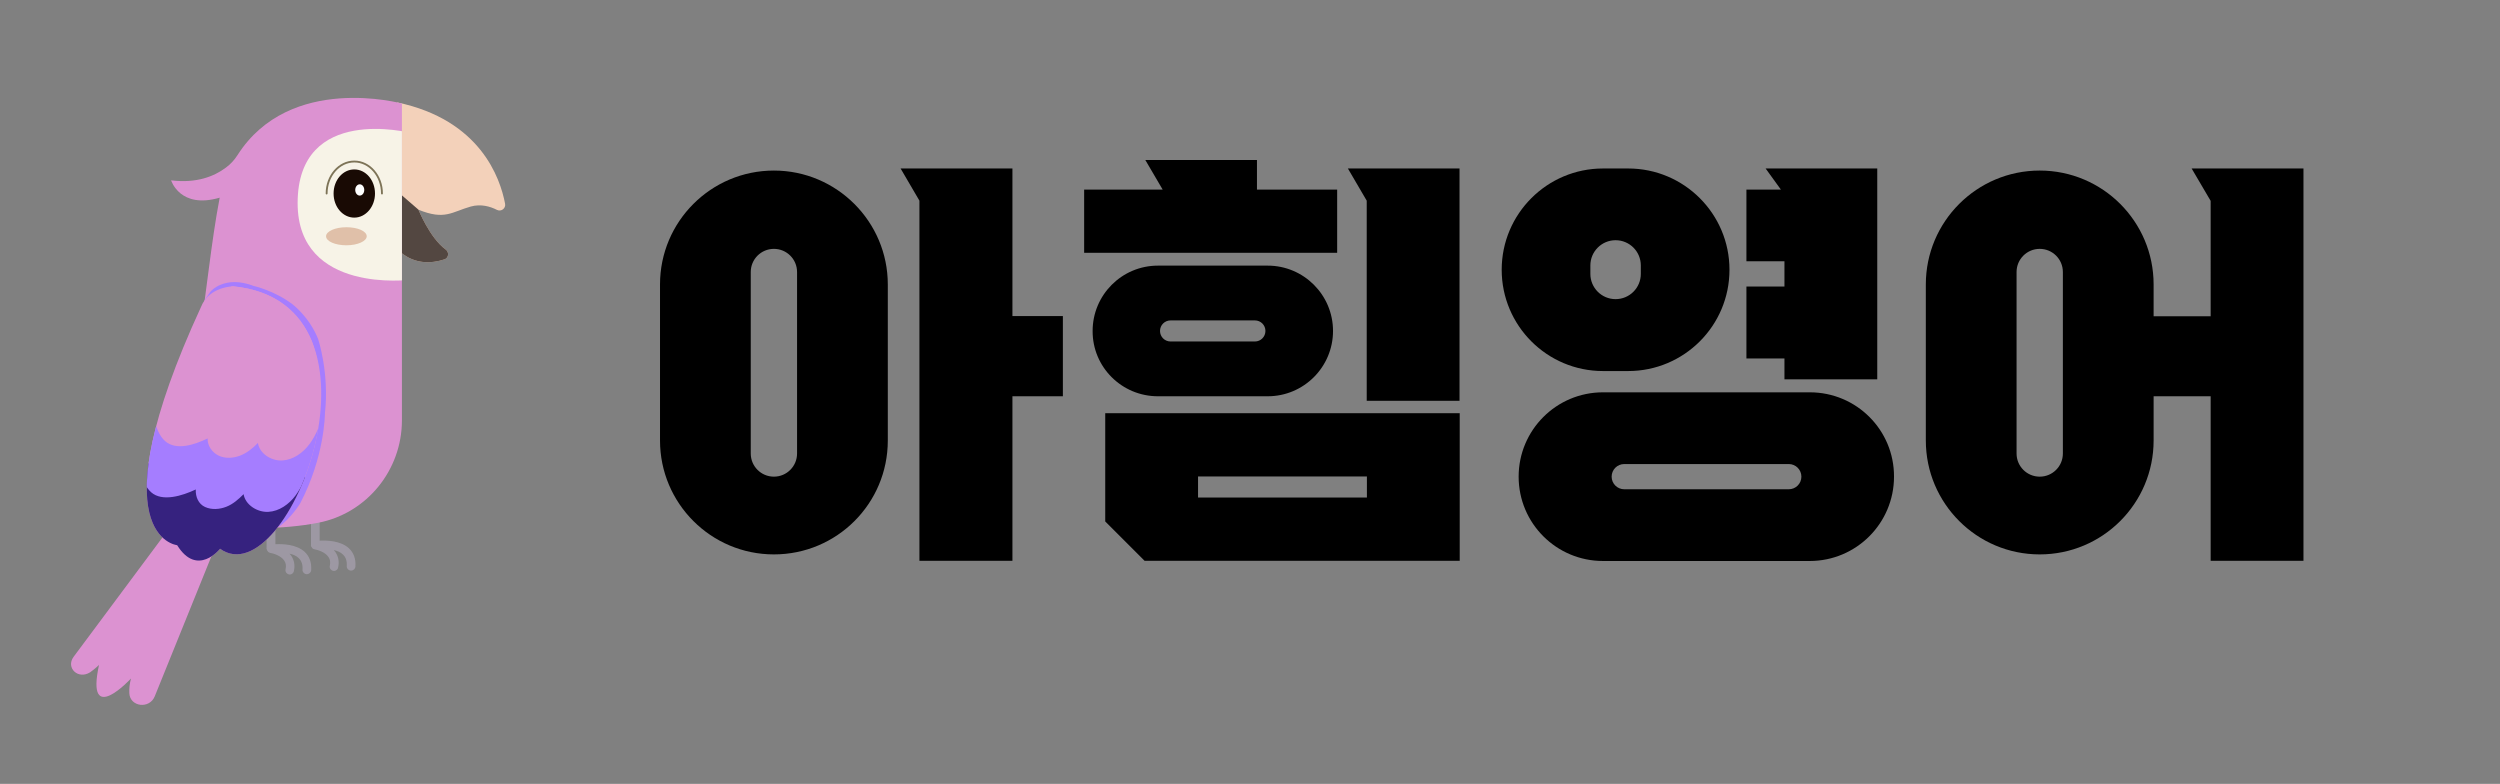 <?xml version="1.0" encoding="utf-8"?>
<!-- Generator: Adobe Illustrator 24.3.0, SVG Export Plug-In . SVG Version: 6.00 Build 0)  -->
<svg version="1.1" id="레이어_1" xmlns="http://www.w3.org/2000/svg" xmlns:xlink="http://www.w3.org/1999/xlink" x="0px"
	 y="0px" viewBox="0 0 1328 416.4" style="enable-background:new 0 0 1328 416.4;" xml:space="preserve">
<rect x="0" y="0" width="1328" height="416.4" fill="#808080" stroke="none"/>
<style type="text/css">
	.st0{fill:#DC92D1;}
	.st1{fill:#9D98A3;}
	.st2{fill:#F3D1BA;}
	.st3{clip-path:url(#SVGID_2_);fill:#534741;}
	.st4{clip-path:url(#SVGID_4_);fill:#F7F3E7;}
	.st5{clip-path:url(#SVGID_6_);fill:#E0C0A9;}
	.st6{clip-path:url(#SVGID_8_);fill:none;stroke:#7D7357;stroke-linecap:round;stroke-linejoin:round;stroke-miterlimit:10;}
	.st7{clip-path:url(#SVGID_10_);fill:#190A04;}
	.st8{clip-path:url(#SVGID_12_);fill:#A57DFF;}
	.st9{clip-path:url(#SVGID_14_);fill:#DC92D1;}
	.st10{clip-path:url(#SVGID_16_);fill:#36227F;}
	.st11{clip-path:url(#SVGID_18_);}
	.st12{fill:#A57DFF;}
	.st13{fill:#FFFFFF;}
</style>
<g>
	<g>
		<g>
			<path id="XMLID_00000067198894735157064250000012954638455595308188_" class="st0" d="M39.1,348.9l65.5-88l19.4,5.7L82.2,369.9
				c-2.8,6.9-13.2,5.6-13.5-1.7c-0.1-2.3,0.1-4.9,0.9-7.8c0,0-24.3,26.3-17-7.2c0,0-2,2-4.7,3.9C41.5,361.2,34.8,354.7,39.1,348.9z"
				/>
		</g>
	</g>
	<g>
		<g>
			<path id="XMLID_00000041264242358493674940000005063539502773429654_" class="st1" d="M165.1,289.6c0,0.1,0,0.2,0.1,0.2
				c0,0.2,0.1,0.4,0.1,0.5s0.1,0.2,0.2,0.3c0.1,0.2,0.2,0.3,0.3,0.4s0.1,0.1,0.1,0.2c0,0,0.1,0,0.1,0.1c0.1,0.1,0.3,0.2,0.5,0.3
				c0.1,0.1,0.2,0.1,0.4,0.1c0,0,0.1,0,0.1,0.1c1.5,0.2,5.7,1.4,7.5,4.1c0.9,1.3,1.1,2.8,0.7,4.6c-0.3,1.2,0.5,2.4,1.7,2.7
				c0.2,0,0.3,0.1,0.5,0.1c1,0,2-0.7,2.2-1.8c0.7-3.1,0.2-5.8-1.4-8.2c-0.3-0.4-0.6-0.8-0.9-1.1c1.8,0.4,3.6,1.1,4.8,2.3
				c1.6,1.4,2.3,3.5,2.1,6.2c-0.1,1.2,0.9,2.3,2.1,2.4c0.1,0,0.1,0,0.2,0c1.2,0,2.2-0.9,2.3-2.1c0.3-4.1-0.9-7.4-3.5-9.8
				c-4.4-4-11.6-4.2-15.5-4v-12.5c0-1.2-1-2.3-2.3-2.3c-1.2,0-2.3,1-2.3,2.3v14.9L165.1,289.6L165.1,289.6z M141.6,276.5v15
				c0,0.1,0,0.2,0.1,0.2c0,0.2,0.1,0.4,0.1,0.5s0.1,0.2,0.2,0.3c0.1,0.2,0.2,0.3,0.3,0.4s0.1,0.1,0.1,0.2c0,0,0.1,0,0.1,0.1
				c0.1,0.1,0.3,0.2,0.5,0.3c0.1,0.1,0.2,0.1,0.4,0.1c0,0,0.1,0,0.1,0.1c1.5,0.2,5.7,1.4,7.5,4.1c0.9,1.3,1.1,2.8,0.7,4.6
				c-0.3,1.2,0.5,2.4,1.7,2.7c0.2,0,0.3,0.1,0.5,0.1c1,0,2-0.7,2.2-1.8c0.7-3.1,0.2-5.8-1.4-8.2c-0.3-0.4-0.6-0.8-0.9-1.1
				c1.8,0.4,3.6,1.1,4.8,2.3c1.6,1.5,2.3,3.5,2.1,6.2c-0.1,1.2,0.9,2.3,2.1,2.4c0.1,0,0.1,0,0.2,0c1.2,0,2.2-0.9,2.3-2.1
				c0.3-4.1-0.9-7.4-3.5-9.8c-4.4-4-11.6-4.2-15.5-4v-12.5c0-1.2-1-2.3-2.3-2.3C142.6,274.3,141.6,275.3,141.6,276.5z"/>
		</g>
	</g>
	<g>
		<g>
			<path id="XMLID_00000121267893470588766680000014940253244490828933_" class="st2" d="M211,54.4c44.1,9.3,54.7,40.1,57.3,53.8
				c0.5,2.5-2.1,4.4-4.3,3.3c-3.5-1.8-8.5-3.3-13.9-1.8c-10.2,2.9-13.8,7.4-27.8,1.7c0,0,6,15,14.4,21.1c2,1.4,1.7,4.6-0.7,5.3
				c-6.4,2.1-16.6,3.3-25.3-5.8L211,54.4z"/>
		</g>
		<g>
			<g>
				<defs>
					<path id="SVGID_1_" d="M211,54.4c44.1,9.3,54.7,40.1,57.3,53.8c0.5,2.5-2.1,4.4-4.3,3.3c-3.5-1.8-8.5-3.3-13.9-1.8
						c-10.2,2.9-13.8,7.4-27.8,1.7c0,0,6,15,14.4,21.1c2,1.4,1.7,4.6-0.7,5.3c-6.4,2.1-16.6,3.3-25.3-5.8L211,54.4z"/>
				</defs>
				<clipPath id="SVGID_2_">
					<use xlink:href="#SVGID_1_"  style="overflow:visible;"/>
				</clipPath>
				<path class="st3" d="M247.7,133.4l-39.5-34.2l-1.4,45.2C206.8,144.3,242.9,157.6,247.7,133.4z"/>
			</g>
		</g>
	</g>
	<g>
		<g>
			<path id="XMLID_00000174563698042070226090000001764773362715753643_" class="st0" d="M116.7,105c-21.1,6.2-25.8-9.2-25.8-9.2
				c13.6,1.7,23-2.2,29-6.7c2.5-1.8,4.6-4.1,6.2-6.6C154,38.6,213.5,55,213.5,55v168.3c0,26.4-18.6,49.4-44.5,54.4
				c-18.2,3.5-42.9,4.4-75.8-1.2l-10.8-16.8C108.5,202.3,107.3,154.3,116.7,105z"/>
		</g>
		<g>
			<g>
				<defs>
					<path id="SVGID_3_" d="M116.7,105c-21.1,6.2-25.8-9.2-25.8-9.2c13.6,1.7,23-2.2,29-6.7c2.5-1.8,4.6-4.1,6.2-6.6
						C154,38.6,213.5,55,213.5,55v168.3c0,26.4-18.6,49.4-44.5,54.4c-18.2,3.5-42.9,4.4-75.8-1.2l-10.8-16.8
						C108.5,202.3,107.3,154.3,116.7,105z"/>
				</defs>
				<clipPath id="SVGID_4_">
					<use xlink:href="#SVGID_3_"  style="overflow:visible;"/>
				</clipPath>
				<path class="st4" d="M218,70.6c0,0-59.9-15.5-59.9,37.3c0,48.5,59.9,40.7,59.9,40.7V70.6z"/>
			</g>
		</g>
		<g>
			<g>
				<defs>
					<path id="SVGID_5_" d="M116.7,105c-21.1,6.2-25.8-9.2-25.8-9.2c13.6,1.7,23-2.2,29-6.7c2.5-1.8,4.6-4.1,6.2-6.6
						C154,38.6,213.5,55,213.5,55v168.3c0,26.4-18.6,49.4-44.5,54.4c-18.2,3.5-42.9,4.4-75.8-1.2l-10.8-16.8
						C108.5,202.3,107.3,154.3,116.7,105z"/>
				</defs>
				<clipPath id="SVGID_6_">
					<use xlink:href="#SVGID_5_"  style="overflow:visible;"/>
				</clipPath>
				<path class="st5" d="M173.2,125.5c0-2.6,4.8-4.8,10.8-4.8s10.8,2.1,10.8,4.8c0,2.6-4.8,4.8-10.8,4.8
					C178.1,130.3,173.2,128.2,173.2,125.5z"/>
			</g>
		</g>
		<g>
			<g>
				<defs>
					<path id="SVGID_7_" d="M116.7,105c-21.1,6.2-25.8-9.2-25.8-9.2c13.6,1.7,23-2.2,29-6.7c2.5-1.8,4.6-4.1,6.2-6.6
						C154,38.6,213.5,55,213.5,55v168.3c0,26.4-18.6,49.4-44.5,54.4c-18.2,3.5-42.9,4.4-75.8-1.2l-10.8-16.8
						C108.5,202.3,107.3,154.3,116.7,105z"/>
				</defs>
				<clipPath id="SVGID_8_">
					<use xlink:href="#SVGID_7_"  style="overflow:visible;"/>
				</clipPath>
				<path class="st6" d="M202.9,102.8c0-9.4-6.6-17-14.7-17c-8.1,0-14.7,7.6-14.7,17"/>
			</g>
		</g>
		<g>
			<g>
				<defs>
					<path id="SVGID_9_" d="M116.7,105c-21.1,6.2-25.8-9.2-25.8-9.2c13.6,1.7,23-2.2,29-6.7c2.5-1.8,4.6-4.1,6.2-6.6
						C154,38.6,213.5,55,213.5,55v168.3c0,26.4-18.6,49.4-44.5,54.4c-18.2,3.5-42.9,4.4-75.8-1.2l-10.8-16.8
						C108.5,202.3,107.3,154.3,116.7,105z"/>
				</defs>
				<clipPath id="SVGID_10_">
					<use xlink:href="#SVGID_9_"  style="overflow:visible;"/>
				</clipPath>
				<path class="st7" d="M199.2,102.8c0-7.1-4.9-12.8-11-12.8s-11,5.7-11,12.8c0,7.1,4.9,12.8,11,12.8S199.2,109.8,199.2,102.8z"/>
			</g>
		</g>
		<g>
			<g>
				<defs>
					<path id="SVGID_11_" d="M116.7,105c-21.1,6.2-25.8-9.2-25.8-9.2c13.6,1.7,23-2.2,29-6.7c2.5-1.8,4.6-4.1,6.2-6.6
						C154,38.6,213.5,55,213.5,55v168.3c0,26.4-18.6,49.4-44.5,54.4c-18.2,3.5-42.9,4.4-75.8-1.2l-10.8-16.8
						C108.5,202.3,107.3,154.3,116.7,105z"/>
				</defs>
				<clipPath id="SVGID_12_">
					<use xlink:href="#SVGID_11_"  style="overflow:visible;"/>
				</clipPath>
				<path class="st8" d="M111.8,154.9c0,0,7.4-9,23-3c0,0,10.8,2.4,20.4,9.6c0,0,9,6.6,13.8,18.6c0,0,6,18,3.6,39.5
					c0,0,0,22.8-13.2,47.9c0,0-5,8.1-11.5,12.4l-39.2-120.5L111.8,154.9z"/>
			</g>
		</g>
	</g>
	<g>
		<g>
			<path id="XMLID_00000014617914815636642310000013021242030968018873_" class="st0" d="M106.8,163
				C50.4,285.4,94.1,289.6,94.1,289.6c10.7,17.2,22.8,1.9,22.8,1.9c36.4,26.2,96.5-130.5,7-139.4C124,152.1,111.1,152.1,106.8,163z"
				/>
		</g>
		<g>
			<g>
				<defs>
					<path id="SVGID_13_" d="M106.8,163C50.4,285.4,94.1,289.6,94.1,289.6c10.7,17.2,22.8,1.9,22.8,1.9
						c36.4,26.2,96.5-130.5,7-139.4C124,152.1,111.1,152.1,106.8,163z"/>
				</defs>
				<clipPath id="SVGID_14_">
					<use xlink:href="#SVGID_13_"  style="overflow:visible;"/>
				</clipPath>
				<path id="XMLID_00000121967621206912387680000010165547760703112083_" class="st9" d="M117.2,290.9
					c36.4,26.2,95.2-132.2,5.7-141.1"/>
			</g>
		</g>
		<g>
			<g>
				<defs>
					<path id="SVGID_15_" d="M106.8,163C50.4,285.4,94.1,289.6,94.1,289.6c10.7,17.2,22.8,1.9,22.8,1.9
						c36.4,26.2,96.5-130.5,7-139.4C124,152.1,111.1,152.1,106.8,163z"/>
				</defs>
				<clipPath id="SVGID_16_">
					<use xlink:href="#SVGID_15_"  style="overflow:visible;"/>
				</clipPath>
				<path class="st10" d="M167.4,252.7c0,0-57.5,8.8-93.4-8.8c0,0-7.3,54,34.8,60.4C150.7,310.8,167.4,252.7,167.4,252.7z"/>
			</g>
		</g>
		<g>
			<g>
				<defs>
					<path id="SVGID_17_" d="M106.8,163C50.4,285.4,94.1,289.6,94.1,289.6c10.7,17.2,22.8,1.9,22.8,1.9
						c36.4,26.2,96.5-130.5,7-139.4C124,152.1,111.1,152.1,106.8,163z"/>
				</defs>
				<clipPath id="SVGID_18_">
					<use xlink:href="#SVGID_17_"  style="overflow:visible;"/>
				</clipPath>
				<g class="st11">
					<path class="st12" d="M75,235.5c-2.5,7.5-0.6,20.8,5.3,26s16.5,1.9,23.7-1.5c-0.2,3.9,1.4,7.7,4.9,9.3
						c3.5,1.6,7.7,1.3,11.3-0.1c3.6-1.4,6.5-4,9.2-6.7c0.9,5.7,7.3,9.7,13.1,9.4c5.8-0.3,11-4,14.5-8.7s5.5-10.2,7.5-15.7l7.4-27.3
						c-2,5.5-4,11-7.5,15.7s-8.7,8.4-14.5,8.7s-12-3.6-12.9-9.3c-2.7,2.8-5.8,5.3-9.4,6.7s-7.8,1.7-11.3,0.1c-3.5-1.6-6.2-5.3-6-9.2
						c-7.1,3.4-16.7,6.6-22.6,1.4c-5.9-5.2-7.8-18.5-5.3-26L75,235.5z"/>
				</g>
			</g>
		</g>
	</g>
	<ellipse class="st13" cx="191.1" cy="100.9" rx="2.4" ry="3"/>
</g>
<g>
	<path d="M411.1,90.6c-33.4,0-60.5,27.1-60.5,60.5V234c0,33.4,27.1,60.5,60.5,60.5s60.5-27,60.5-60.5v-82.9
		C471.6,117.8,444.5,90.6,411.1,90.6z M423.4,240.9c0,6.8-5.5,12.3-12.3,12.3c-6.8,0-12.3-5.5-12.3-12.3v-96.4
		c0-6.8,5.5-12.3,12.3-12.3c6.8,0,12.3,5.5,12.3,12.3V240.9z"/>
	<path d="M961.4,208.4H851.5c-24.8,0-44.8,20.1-44.8,44.8l0,0c0,24.8,20.1,44.8,44.8,44.8h109.8c24.8,0,44.8-20.1,44.8-44.8l0,0
		C1006.2,228.4,986.1,208.4,961.4,208.4z M950.2,259.9h-87.4c-3.7,0-6.7-3-6.7-6.7c0-3.7,3-6.7,6.7-6.7h87.4c3.7,0,6.7,3,6.7,6.7
		C956.9,256.9,953.9,259.9,950.2,259.9z"/>
	<path d="M587.1,277l20.9,20.9h167.4v-78.4H587.1V277z M636.4,253.1h89.7v11.2h-89.7V253.1z"/>
	<path d="M615.1,210.5h58.3c19.2,0,34.7-15.6,34.7-34.7l0,0c0-19.2-15.6-34.7-34.7-34.7h-58.3c-19.2,0-34.7,15.6-34.7,34.7l0,0
		C580.3,195,595.9,210.5,615.1,210.5z M621.8,170.2h44.8c3.1,0,5.6,2.5,5.6,5.6s-2.5,5.6-5.6,5.6h-44.8c-3.1,0-5.6-2.5-5.6-5.6
		S618.7,170.2,621.8,170.2z"/>
	<path d="M851.5,197.1h13.4c29.7,0,53.8-24.1,53.8-53.8l0,0c0-29.7-24.1-53.8-53.8-53.8h-13.4c-29.7,0-53.8,24.1-53.8,53.8l0,0
		C797.7,173,821.8,197.1,851.5,197.1z M844.8,141c0-7.4,6-13.4,13.4-13.4s13.4,6,13.4,13.4v4.5c0,7.4-6,13.4-13.4,13.4
		s-13.4-6-13.4-13.4V141z"/>
	<polygon points="537.8,89.5 478.4,89.5 488.4,106.6 488.4,297.9 537.8,297.9 537.8,210.5 564.6,210.5 564.6,167.9 537.8,167.9 	"/>
	<polygon points="726,106.6 726,212.9 775.3,212.9 775.3,89.5 716,89.5 	"/>
	<polygon points="947.9,201.5 997.2,201.5 997.2,89.5 937.9,89.5 946,100.7 927.7,100.7 927.7,138.8 947.9,138.8 947.9,152.2 
		927.7,152.2 927.7,190.4 947.9,190.4 	"/>
	<path d="M1164.2,89.5l10.1,17.2V168H1144v-16.9c0-33.4-27.1-60.5-60.5-60.5s-60.5,27.1-60.5,60.5V234c0,33.4,27.1,60.5,60.5,60.5
		s60.5-27.1,60.5-60.5v-23.5h30.3v87.4h49.3V89.5H1164.2z M1095.8,240.9c0,6.8-5.5,12.3-12.3,12.3c-6.8,0-12.3-5.5-12.3-12.3v-96.4
		c0-6.8,5.5-12.3,12.3-12.3c6.8,0,12.3,5.5,12.3,12.3V240.9z"/>
	<polygon points="710.3,100.7 667.7,100.7 667.7,85 608.4,85 617.6,100.7 575.9,100.7 575.9,134.3 710.3,134.3 	"/>
</g>
</svg>
